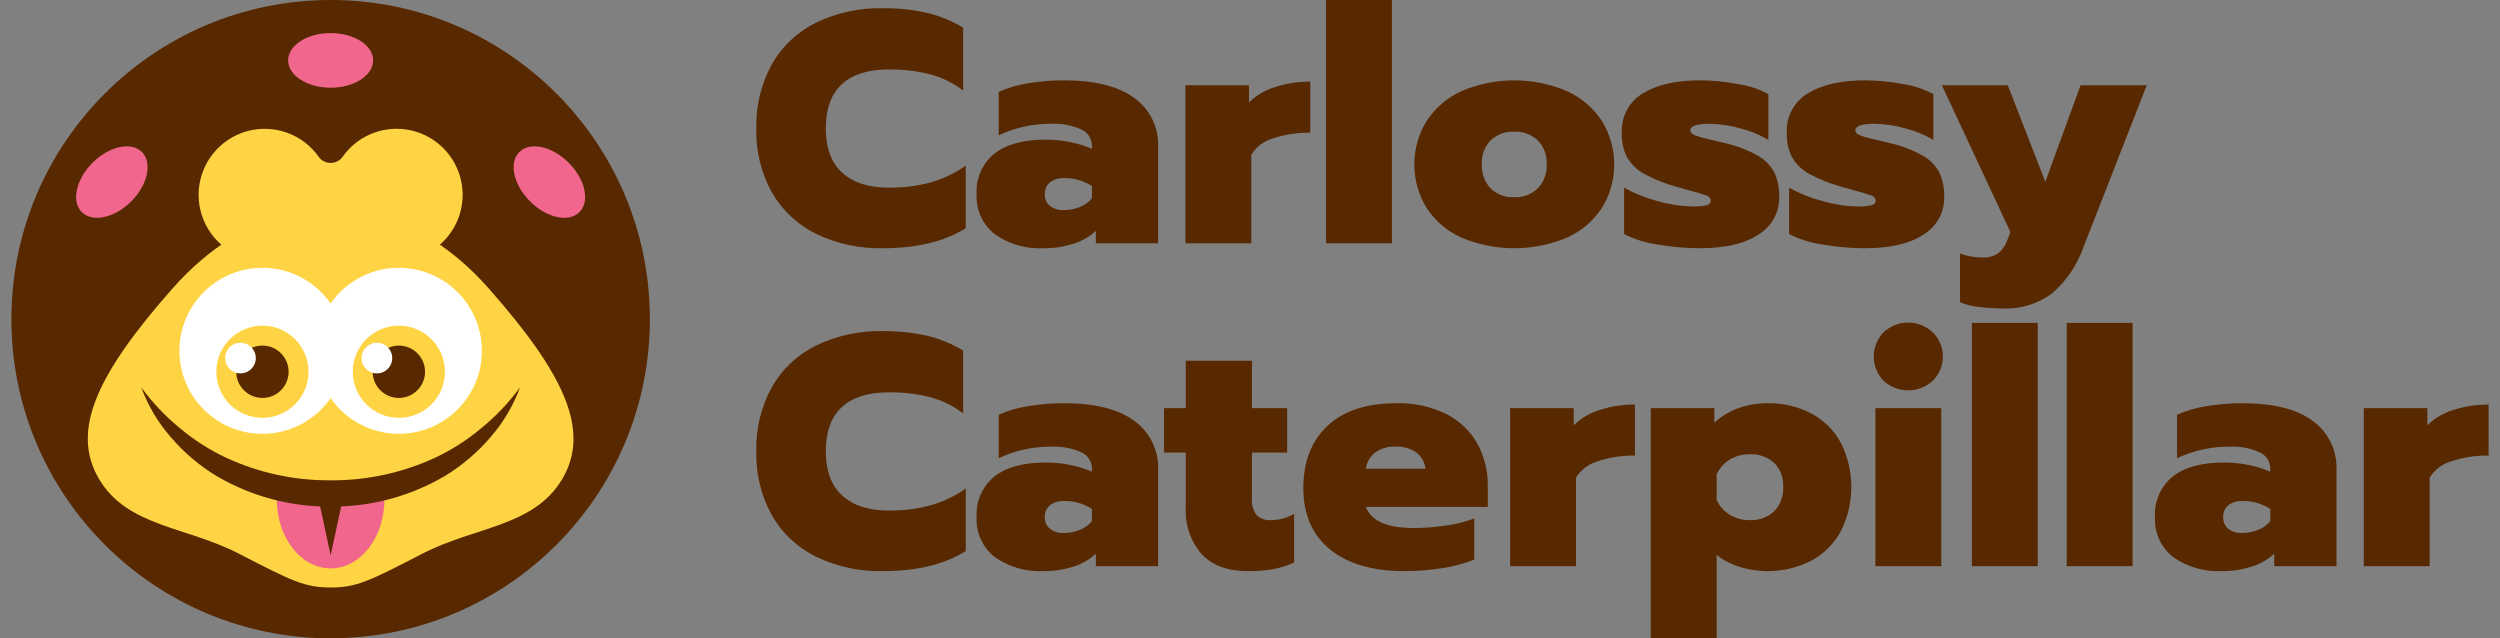 <svg width="188" height="48" viewBox="0 0 188 48" fill="none" xmlns="http://www.w3.org/2000/svg">
<rect x="0" y="0" width="188" height="48" fill="#808080" stroke="none"/>
<path d="M61.357 17.579C59.964 16.894 58.808 15.807 58.038 14.459C57.233 12.989 56.831 11.332 56.874 9.656C56.833 7.977 57.234 6.316 58.038 4.84C58.805 3.487 59.962 2.396 61.357 1.708C62.923 0.953 64.646 0.58 66.385 0.619C67.501 0.606 68.614 0.722 69.703 0.966C70.664 1.192 71.584 1.568 72.428 2.08V6.809C71.698 6.247 70.865 5.834 69.976 5.596C68.948 5.333 67.891 5.209 66.83 5.224C65.278 5.224 64.102 5.596 63.301 6.338C62.5 7.081 62.1 8.187 62.1 9.656C62.1 11.125 62.513 12.235 63.338 12.986C64.164 13.738 65.328 14.113 66.83 14.113C67.896 14.126 68.959 13.993 69.988 13.716C70.932 13.447 71.824 13.02 72.626 12.454V17.158C71.024 18.165 68.944 18.669 66.385 18.668C64.646 18.707 62.923 18.334 61.357 17.579Z" fill="#582900"/>
<path d="M74.818 17.616C74.362 17.263 73.999 16.805 73.76 16.281C73.521 15.757 73.412 15.183 73.443 14.608C73.407 14.029 73.51 13.449 73.743 12.918C73.975 12.386 74.331 11.917 74.781 11.55C75.672 10.849 76.968 10.498 78.668 10.498C79.293 10.499 79.915 10.566 80.526 10.696C81.071 10.802 81.603 10.968 82.112 11.191V10.968C82.114 10.706 82.039 10.448 81.896 10.228C81.752 10.008 81.548 9.835 81.306 9.73C80.603 9.416 79.835 9.272 79.065 9.309C77.696 9.295 76.341 9.591 75.102 10.176V6.908C75.781 6.603 76.497 6.391 77.232 6.277C78.156 6.116 79.093 6.037 80.031 6.041C82.325 6.041 84.076 6.479 85.281 7.354C85.869 7.772 86.342 8.332 86.658 8.98C86.974 9.629 87.122 10.347 87.09 11.068V18.297H82.408V17.356C81.943 17.794 81.384 18.12 80.774 18.309C80.031 18.556 79.253 18.678 78.471 18.668C77.17 18.734 75.884 18.363 74.818 17.616ZM81.244 15.549C81.585 15.413 81.884 15.192 82.112 14.905V13.989C81.492 13.59 80.768 13.383 80.031 13.395C79.645 13.371 79.263 13.485 78.954 13.716C78.826 13.826 78.725 13.963 78.658 14.118C78.592 14.272 78.561 14.44 78.57 14.608C78.563 14.771 78.593 14.934 78.657 15.084C78.721 15.233 78.818 15.367 78.941 15.474C79.245 15.707 79.624 15.822 80.006 15.796C80.432 15.8 80.853 15.716 81.244 15.549Z" fill="#582900"/>
<path d="M89.144 6.413H93.924V7.7C94.465 7.174 95.123 6.784 95.844 6.561C96.71 6.273 97.618 6.131 98.531 6.14V9.978C97.589 9.963 96.652 10.105 95.757 10.399C95.068 10.588 94.475 11.03 94.098 11.637V18.297H89.144V6.413Z" fill="#582900"/>
<path d="M99.719 0H104.672V18.297H99.719V0Z" fill="#582900"/>
<path d="M109.886 17.864C108.818 17.382 107.911 16.605 107.273 15.623C106.674 14.643 106.356 13.516 106.356 12.367C106.356 11.218 106.674 10.092 107.273 9.112C107.913 8.129 108.819 7.347 109.886 6.858C111.144 6.319 112.498 6.041 113.867 6.041C115.236 6.041 116.59 6.319 117.848 6.858C118.92 7.345 119.83 8.126 120.474 9.112C121.073 10.092 121.39 11.219 121.39 12.367C121.39 13.516 121.073 14.643 120.474 15.623C119.832 16.607 118.921 17.385 117.848 17.864C116.588 18.395 115.234 18.668 113.867 18.668C112.499 18.668 111.146 18.395 109.886 17.864ZM115.644 14.162C115.872 13.922 116.049 13.638 116.164 13.327C116.279 13.016 116.33 12.686 116.312 12.355C116.33 12.026 116.28 11.697 116.165 11.388C116.05 11.079 115.873 10.797 115.644 10.56C115.406 10.337 115.125 10.164 114.819 10.051C114.513 9.938 114.187 9.888 113.861 9.904C113.537 9.887 113.212 9.937 112.908 10.05C112.604 10.162 112.325 10.336 112.09 10.56C111.865 10.799 111.69 11.081 111.578 11.39C111.465 11.698 111.416 12.027 111.434 12.355C111.416 12.685 111.466 13.015 111.578 13.325C111.691 13.636 111.865 13.92 112.09 14.162C112.323 14.389 112.601 14.566 112.906 14.681C113.21 14.796 113.536 14.847 113.861 14.831C114.188 14.846 114.515 14.795 114.821 14.68C115.128 14.565 115.408 14.389 115.644 14.162H115.644Z" fill="#582900"/>
<path d="M124.696 18.396C123.804 18.275 122.938 18.007 122.133 17.604V14.113C122.916 14.552 123.753 14.889 124.622 15.115C125.487 15.37 126.382 15.508 127.284 15.524C127.633 15.536 127.982 15.507 128.324 15.437C128.539 15.38 128.646 15.26 128.646 15.078C128.646 14.913 128.543 14.79 128.337 14.707C127.959 14.572 127.574 14.456 127.185 14.36L126.046 14.038C125.215 13.813 124.414 13.493 123.656 13.085C123.122 12.798 122.677 12.37 122.368 11.847C122.076 11.278 121.935 10.643 121.959 10.003C121.926 9.408 122.057 8.816 122.336 8.29C122.616 7.764 123.033 7.325 123.545 7.019C124.601 6.367 126.046 6.041 127.878 6.041C128.83 6.049 129.78 6.144 130.714 6.326C131.509 6.439 132.276 6.695 132.98 7.081V10.523C132.341 10.139 131.648 9.851 130.925 9.668C130.16 9.443 129.369 9.323 128.572 9.309C127.598 9.309 127.111 9.475 127.111 9.805C127.111 9.953 127.231 10.077 127.47 10.176C127.877 10.323 128.295 10.439 128.72 10.523L129.761 10.77C130.629 10.969 131.464 11.295 132.237 11.736C132.756 12.036 133.177 12.478 133.451 13.011C133.699 13.585 133.818 14.206 133.798 14.831C133.806 15.392 133.668 15.945 133.396 16.436C133.125 16.926 132.729 17.338 132.25 17.629C131.218 18.322 129.736 18.668 127.804 18.668C126.762 18.664 125.723 18.573 124.696 18.396Z" fill="#582900"/>
<path d="M137.104 18.396C136.212 18.275 135.346 18.007 134.541 17.604V14.113C135.324 14.552 136.161 14.889 137.03 15.115C137.895 15.37 138.79 15.508 139.692 15.524C140.041 15.536 140.39 15.507 140.732 15.437C140.947 15.38 141.054 15.26 141.054 15.078C141.054 14.913 140.951 14.79 140.745 14.707C140.367 14.572 139.982 14.456 139.593 14.36L138.454 14.038C137.623 13.813 136.822 13.493 136.064 13.085C135.53 12.798 135.085 12.37 134.776 11.847C134.484 11.278 134.343 10.643 134.367 10.003C134.334 9.408 134.465 8.816 134.744 8.29C135.024 7.764 135.441 7.325 135.953 7.019C137.009 6.367 138.454 6.041 140.286 6.041C141.238 6.049 142.188 6.144 143.122 6.326C143.917 6.439 144.684 6.695 145.388 7.081V10.523C144.749 10.139 144.056 9.851 143.333 9.668C142.568 9.443 141.777 9.323 140.98 9.309C140.006 9.309 139.519 9.475 139.519 9.805C139.519 9.953 139.639 10.077 139.878 10.176C140.285 10.323 140.703 10.439 141.128 10.523L142.169 10.77C143.037 10.969 143.871 11.295 144.645 11.736C145.164 12.036 145.585 12.478 145.859 13.011C146.107 13.585 146.226 14.206 146.206 14.831C146.214 15.392 146.076 15.945 145.804 16.436C145.533 16.926 145.137 17.338 144.658 17.629C143.626 18.322 142.144 18.668 140.212 18.668C139.17 18.664 138.131 18.573 137.104 18.396Z" fill="#582900"/>
<path d="M148.781 23.076C148.303 23.032 147.836 22.915 147.394 22.729V19.064C147.932 19.267 148.503 19.368 149.078 19.362C149.509 19.39 149.936 19.272 150.292 19.027C150.602 18.761 150.834 18.414 150.96 18.024L151.183 17.455L146.032 6.413H150.985L153.808 13.667L156.458 6.413H161.437L156.681 18.569C156.211 19.926 155.391 21.135 154.304 22.073C153.23 22.861 151.919 23.258 150.589 23.199C149.984 23.197 149.38 23.156 148.781 23.076Z" fill="#582900"/>
<path d="M61.357 41.86C59.964 41.175 58.808 40.088 58.038 38.74C57.233 37.27 56.831 35.613 56.874 33.937C56.833 32.257 57.234 30.596 58.038 29.121C58.805 27.768 59.962 26.677 61.357 25.989C62.923 25.234 64.646 24.86 66.385 24.9C67.501 24.887 68.614 25.003 69.703 25.246C70.664 25.472 71.584 25.848 72.428 26.361V31.09C71.698 30.527 70.865 30.115 69.976 29.877C68.948 29.614 67.891 29.489 66.83 29.505C65.278 29.505 64.102 29.876 63.301 30.619C62.5 31.362 62.1 32.468 62.1 33.937C62.1 35.406 62.513 36.516 63.338 37.267C64.164 38.018 65.328 38.394 66.83 38.394C67.896 38.407 68.959 38.274 69.988 37.997C70.932 37.728 71.824 37.301 72.626 36.735V41.439C71.024 42.446 68.944 42.949 66.385 42.949C64.646 42.988 62.923 42.615 61.357 41.86Z" fill="#582900"/>
<path d="M74.818 41.897C74.362 41.544 73.999 41.086 73.76 40.562C73.521 40.038 73.412 39.464 73.443 38.889C73.407 38.309 73.51 37.73 73.743 37.199C73.975 36.667 74.331 36.198 74.781 35.831C75.672 35.13 76.968 34.779 78.668 34.779C79.293 34.78 79.915 34.846 80.526 34.977C81.071 35.083 81.603 35.249 82.112 35.472V35.249C82.114 34.986 82.039 34.729 81.896 34.509C81.753 34.289 81.548 34.116 81.306 34.011C80.603 33.697 79.835 33.553 79.065 33.59C77.696 33.575 76.341 33.872 75.102 34.457V31.189C75.781 30.884 76.497 30.672 77.232 30.557C78.156 30.396 79.093 30.318 80.031 30.322C82.325 30.322 84.076 30.759 85.281 31.634C85.869 32.053 86.342 32.612 86.658 33.261C86.974 33.91 87.122 34.627 87.09 35.348V42.578H82.408V41.637C81.943 42.074 81.384 42.4 80.774 42.59C80.031 42.837 79.253 42.958 78.471 42.949C77.17 43.014 75.884 42.644 74.818 41.897ZM81.244 39.83C81.585 39.694 81.883 39.472 82.112 39.186V38.27C81.492 37.871 80.768 37.664 80.031 37.676C79.645 37.652 79.263 37.766 78.954 37.997C78.826 38.107 78.725 38.244 78.658 38.398C78.592 38.553 78.561 38.721 78.57 38.889C78.563 39.052 78.593 39.214 78.657 39.364C78.721 39.514 78.818 39.648 78.941 39.755C79.245 39.988 79.624 40.103 80.006 40.077C80.432 40.081 80.853 39.997 81.244 39.83Z" fill="#582900"/>
<path d="M90.358 41.661C89.526 40.695 89.1 39.444 89.169 38.171V34.036H87.535V30.693H89.169V27.128H94.147V30.693H96.797V34.036H94.147V37.453C94.106 37.904 94.224 38.355 94.482 38.727C94.631 38.869 94.809 38.976 95.003 39.043C95.198 39.109 95.404 39.132 95.608 39.112C96.21 39.11 96.8 38.947 97.317 38.641V42.306C96.837 42.52 96.335 42.682 95.819 42.788C95.169 42.907 94.51 42.961 93.85 42.949C92.314 42.949 91.15 42.52 90.358 41.661Z" fill="#582900"/>
<path d="M100.017 41.315C98.679 40.226 98.011 38.682 98.011 36.685C98.011 34.721 98.613 33.169 99.818 32.031C101.024 30.891 102.757 30.322 105.019 30.322C106.309 30.286 107.587 30.562 108.747 31.127C109.73 31.617 110.544 32.388 111.087 33.343C111.623 34.312 111.896 35.405 111.88 36.512V38.121H102.716C103.112 39.178 104.309 39.706 106.307 39.706C107.124 39.704 107.939 39.642 108.747 39.52C109.471 39.424 110.181 39.246 110.864 38.988V42.083C110.107 42.382 109.317 42.594 108.512 42.714C107.554 42.872 106.585 42.951 105.614 42.949C103.22 42.949 101.354 42.404 100.017 41.315ZM107.199 35.249C107.17 35.009 107.094 34.777 106.975 34.567C106.856 34.356 106.696 34.172 106.505 34.024C106.047 33.712 105.499 33.559 104.945 33.59C104.393 33.557 103.847 33.715 103.397 34.036C103.023 34.338 102.779 34.772 102.716 35.249L107.199 35.249Z" fill="#582900"/>
<path d="M113.563 30.693H118.344V31.981C118.884 31.455 119.542 31.064 120.263 30.842C121.129 30.554 122.037 30.411 122.95 30.421V34.259C122.009 34.244 121.071 34.386 120.176 34.679C119.487 34.868 118.894 35.311 118.517 35.918V42.578H113.563V30.693Z" fill="#582900"/>
<path d="M124.138 30.693H128.919V31.783C129.435 31.308 130.041 30.942 130.702 30.706C131.408 30.448 132.154 30.318 132.906 30.322C134.06 30.298 135.202 30.566 136.225 31.102C137.166 31.606 137.937 32.377 138.441 33.318C138.954 34.344 139.221 35.476 139.221 36.623C139.221 37.771 138.954 38.902 138.441 39.929C137.935 40.872 137.165 41.646 136.225 42.157C134.54 43.021 132.582 43.186 130.776 42.615C130.166 42.427 129.595 42.129 129.092 41.736V48H124.138V30.693ZM133.414 38.455C133.649 38.212 133.831 37.922 133.948 37.605C134.065 37.287 134.115 36.949 134.095 36.611C134.115 36.279 134.064 35.946 133.947 35.635C133.83 35.323 133.648 35.04 133.414 34.803C132.907 34.355 132.244 34.124 131.568 34.16C131.04 34.151 130.521 34.292 130.07 34.568C129.642 34.83 129.301 35.214 129.092 35.67V37.601C129.301 38.058 129.642 38.441 130.07 38.703C130.521 38.979 131.04 39.121 131.568 39.112C131.904 39.129 132.24 39.081 132.557 38.968C132.873 38.855 133.165 38.681 133.414 38.455Z" fill="#582900"/>
<path d="M141.648 28.638C141.172 28.15 140.905 27.495 140.905 26.812C140.905 26.13 141.172 25.475 141.648 24.986C142.15 24.515 142.813 24.254 143.502 24.256C144.19 24.258 144.852 24.524 145.351 24.999C145.59 25.236 145.78 25.519 145.909 25.83C146.039 26.141 146.106 26.475 146.106 26.812C146.106 27.149 146.039 27.483 145.909 27.795C145.78 28.106 145.59 28.389 145.351 28.626C144.848 29.093 144.188 29.354 143.502 29.356C142.816 29.359 142.154 29.102 141.648 28.638ZM141.029 30.693H145.982V42.578H141.029V30.693Z" fill="#582900"/>
<path d="M148.285 24.281H153.238V42.578H148.285V24.281Z" fill="#582900"/>
<path d="M155.418 24.281H160.371V42.578H155.418V24.281Z" fill="#582900"/>
<path d="M163.43 41.897C162.975 41.544 162.612 41.086 162.373 40.562C162.133 40.038 162.024 39.464 162.055 38.889C162.02 38.309 162.123 37.73 162.355 37.199C162.588 36.667 162.944 36.198 163.393 35.831C164.285 35.13 165.58 34.779 167.281 34.779C167.906 34.78 168.528 34.846 169.139 34.977C169.684 35.083 170.215 35.249 170.724 35.472V35.249C170.727 34.986 170.652 34.729 170.508 34.509C170.365 34.289 170.16 34.116 169.919 34.011C169.215 33.697 168.448 33.553 167.678 33.59C166.308 33.575 164.953 33.872 163.715 34.457V31.189C164.393 30.884 165.11 30.672 165.845 30.557C166.769 30.396 167.705 30.318 168.643 30.322C170.938 30.322 172.688 30.759 173.894 31.634C174.481 32.053 174.955 32.612 175.271 33.261C175.587 33.91 175.735 34.627 175.702 35.348V42.578H171.021V41.637C170.555 42.074 169.996 42.4 169.386 42.59C168.644 42.837 167.866 42.958 167.083 42.949C165.782 43.014 164.497 42.644 163.43 41.897ZM169.857 39.83C170.197 39.694 170.496 39.472 170.724 39.186V38.27C170.104 37.871 169.38 37.664 168.643 37.676C168.258 37.652 167.876 37.766 167.566 37.997C167.438 38.107 167.337 38.244 167.271 38.398C167.204 38.553 167.174 38.721 167.182 38.889C167.175 39.052 167.205 39.214 167.269 39.364C167.334 39.514 167.431 39.648 167.554 39.755C167.858 39.988 168.237 40.103 168.619 40.077C169.044 40.081 169.466 39.997 169.857 39.83Z" fill="#582900"/>
<path d="M177.757 30.693H182.537V31.981C183.078 31.455 183.735 31.064 184.456 30.842C185.322 30.554 186.231 30.411 187.144 30.421V34.259C186.202 34.244 185.264 34.386 184.369 34.679C183.68 34.868 183.087 35.311 182.71 35.918V42.578H177.757V30.693Z" fill="#582900"/>
<path d="M24.864 48C38.123 48 48.871 37.255 48.871 24C48.871 10.745 38.123 0 24.864 0C11.605 0 0.857 10.745 0.857 24C0.857 37.255 11.605 48 24.864 48Z" fill="#582900"/>
<path d="M36.737 21.674C31.038 15.224 24.869 15.55 24.864 15.551C24.859 15.55 18.69 15.224 12.991 21.674C7.29 28.127 5.311 32.366 7.431 35.993C9.551 39.62 13.98 39.573 17.985 41.646C21.983 43.714 22.933 44.179 24.864 44.179C26.796 44.179 27.745 43.714 31.742 41.646C35.747 39.573 40.176 39.62 42.297 35.993C44.417 32.366 42.438 28.127 36.737 21.674Z" fill="#FFD444"/>
<path d="M30.431 9.723C29.54 9.612 28.636 9.746 27.815 10.109C26.993 10.472 26.287 11.052 25.769 11.786C25.667 11.931 25.531 12.048 25.373 12.13C25.216 12.211 25.041 12.254 24.864 12.254C24.687 12.254 24.512 12.211 24.354 12.13C24.197 12.048 24.061 11.931 23.959 11.786C23.366 10.949 22.53 10.315 21.563 9.973C20.597 9.63 19.548 9.594 18.561 9.871C17.573 10.148 16.696 10.724 16.049 11.519C15.402 12.315 15.017 13.291 14.947 14.314C14.877 15.336 15.125 16.356 15.658 17.232C16.191 18.108 16.982 18.798 17.922 19.206C18.863 19.615 19.907 19.723 20.911 19.515C21.915 19.306 22.83 18.793 23.531 18.044C23.702 17.862 23.909 17.718 24.138 17.619C24.367 17.52 24.614 17.469 24.864 17.469C25.113 17.469 25.36 17.52 25.59 17.619C25.819 17.718 26.026 17.862 26.197 18.044C26.742 18.626 27.42 19.068 28.173 19.333C28.925 19.599 29.73 19.678 30.52 19.566C31.31 19.454 32.062 19.154 32.711 18.69C33.36 18.226 33.888 17.613 34.25 16.902C34.611 16.191 34.797 15.403 34.789 14.606C34.782 13.808 34.583 13.024 34.208 12.32C33.834 11.615 33.295 11.012 32.637 10.56C31.98 10.107 31.223 9.821 30.431 9.723V9.723Z" fill="#FFD444"/>
<path d="M19.734 32.622C23.182 32.622 25.977 29.828 25.977 26.381C25.977 22.935 23.182 20.14 19.734 20.14C16.287 20.14 13.492 22.935 13.492 26.381C13.492 29.828 16.287 32.622 19.734 32.622Z" fill="white"/>
<path d="M29.993 32.622C33.441 32.622 36.236 29.828 36.236 26.381C36.236 22.935 33.441 20.14 29.993 20.14C26.546 20.14 23.75 22.935 23.75 26.381C23.75 29.828 26.546 32.622 29.993 32.622Z" fill="white"/>
<path d="M20.86 36.822C20.832 37.065 20.817 37.309 20.815 37.553C20.815 40.419 22.628 42.742 24.864 42.742C27.1 42.742 28.912 40.419 28.912 37.553C28.911 37.309 28.896 37.065 28.868 36.822C26.218 37.285 23.509 37.285 20.86 36.822H20.86Z" fill="#F1668C"/>
<path d="M10.626 29.134C11.46 30.276 12.438 31.307 13.534 32.201C14.587 33.086 15.75 33.831 16.994 34.417C19.459 35.559 22.147 36.141 24.864 36.12C27.581 36.139 30.268 35.556 32.733 34.415C33.976 33.828 35.139 33.084 36.191 32.199C37.288 31.306 38.267 30.276 39.102 29.134C38.599 30.513 37.843 31.786 36.874 32.889C35.903 34.025 34.757 35 33.481 35.778C30.873 37.321 27.894 38.122 24.864 38.096C21.834 38.12 18.856 37.318 16.248 35.775C14.972 34.997 13.827 34.022 12.855 32.887C11.886 31.785 11.13 30.512 10.626 29.134Z" fill="#582900"/>
<path d="M25.853 37.161L24.864 41.762L23.875 37.161H25.853Z" fill="#582900"/>
<path d="M43.574 15.952C44.377 15.15 44.015 13.488 42.767 12.24C41.519 10.992 39.856 10.631 39.054 11.433C38.251 12.235 38.613 13.897 39.861 15.145C41.109 16.393 42.772 16.754 43.574 15.952Z" fill="#F1668C"/>
<path d="M9.867 15.145C11.115 13.897 11.476 12.235 10.674 11.433C9.871 10.631 8.209 10.992 6.961 12.24C5.712 13.488 5.351 15.15 6.153 15.952C6.956 16.754 8.618 16.393 9.867 15.145Z" fill="#F1668C"/>
<path d="M29.993 31.421C31.908 31.421 33.459 29.87 33.459 27.956C33.459 26.043 31.908 24.491 29.993 24.491C28.079 24.491 26.527 26.043 26.527 27.956C26.527 29.87 28.079 31.421 29.993 31.421Z" fill="#FFD444"/>
<path d="M29.994 29.925C31.081 29.925 31.963 29.044 31.963 27.956C31.963 26.869 31.081 25.988 29.994 25.988C28.906 25.988 28.024 26.869 28.024 27.956C28.024 29.044 28.906 29.925 29.994 29.925Z" fill="#582900"/>
<path d="M28.343 28.079C28.979 28.079 29.495 27.564 29.495 26.928C29.495 26.292 28.979 25.776 28.343 25.776C27.706 25.776 27.191 26.292 27.191 26.928C27.191 27.564 27.706 28.079 28.343 28.079Z" fill="white"/>
<path d="M19.734 31.421C21.649 31.421 23.2 29.87 23.2 27.956C23.2 26.043 21.649 24.491 19.734 24.491C17.82 24.491 16.268 26.043 16.268 27.956C16.268 29.87 17.82 31.421 19.734 31.421Z" fill="#FFD444"/>
<path d="M19.735 29.925C20.822 29.925 21.704 29.044 21.704 27.956C21.704 26.869 20.822 25.988 19.735 25.988C18.647 25.988 17.765 26.869 17.765 27.956C17.765 29.044 18.647 29.925 19.735 29.925Z" fill="#582900"/>
<path d="M18.084 28.079C18.72 28.079 19.236 27.564 19.236 26.928C19.236 26.292 18.72 25.776 18.084 25.776C17.447 25.776 16.932 26.292 16.932 26.928C16.932 27.564 17.447 28.079 18.084 28.079Z" fill="white"/>
<path d="M24.864 6.595C26.629 6.595 28.06 5.675 28.06 4.541C28.06 3.406 26.629 2.486 24.864 2.486C23.099 2.486 21.668 3.406 21.668 4.541C21.668 5.675 23.099 6.595 24.864 6.595Z" fill="#F1668C"/>
</svg>
